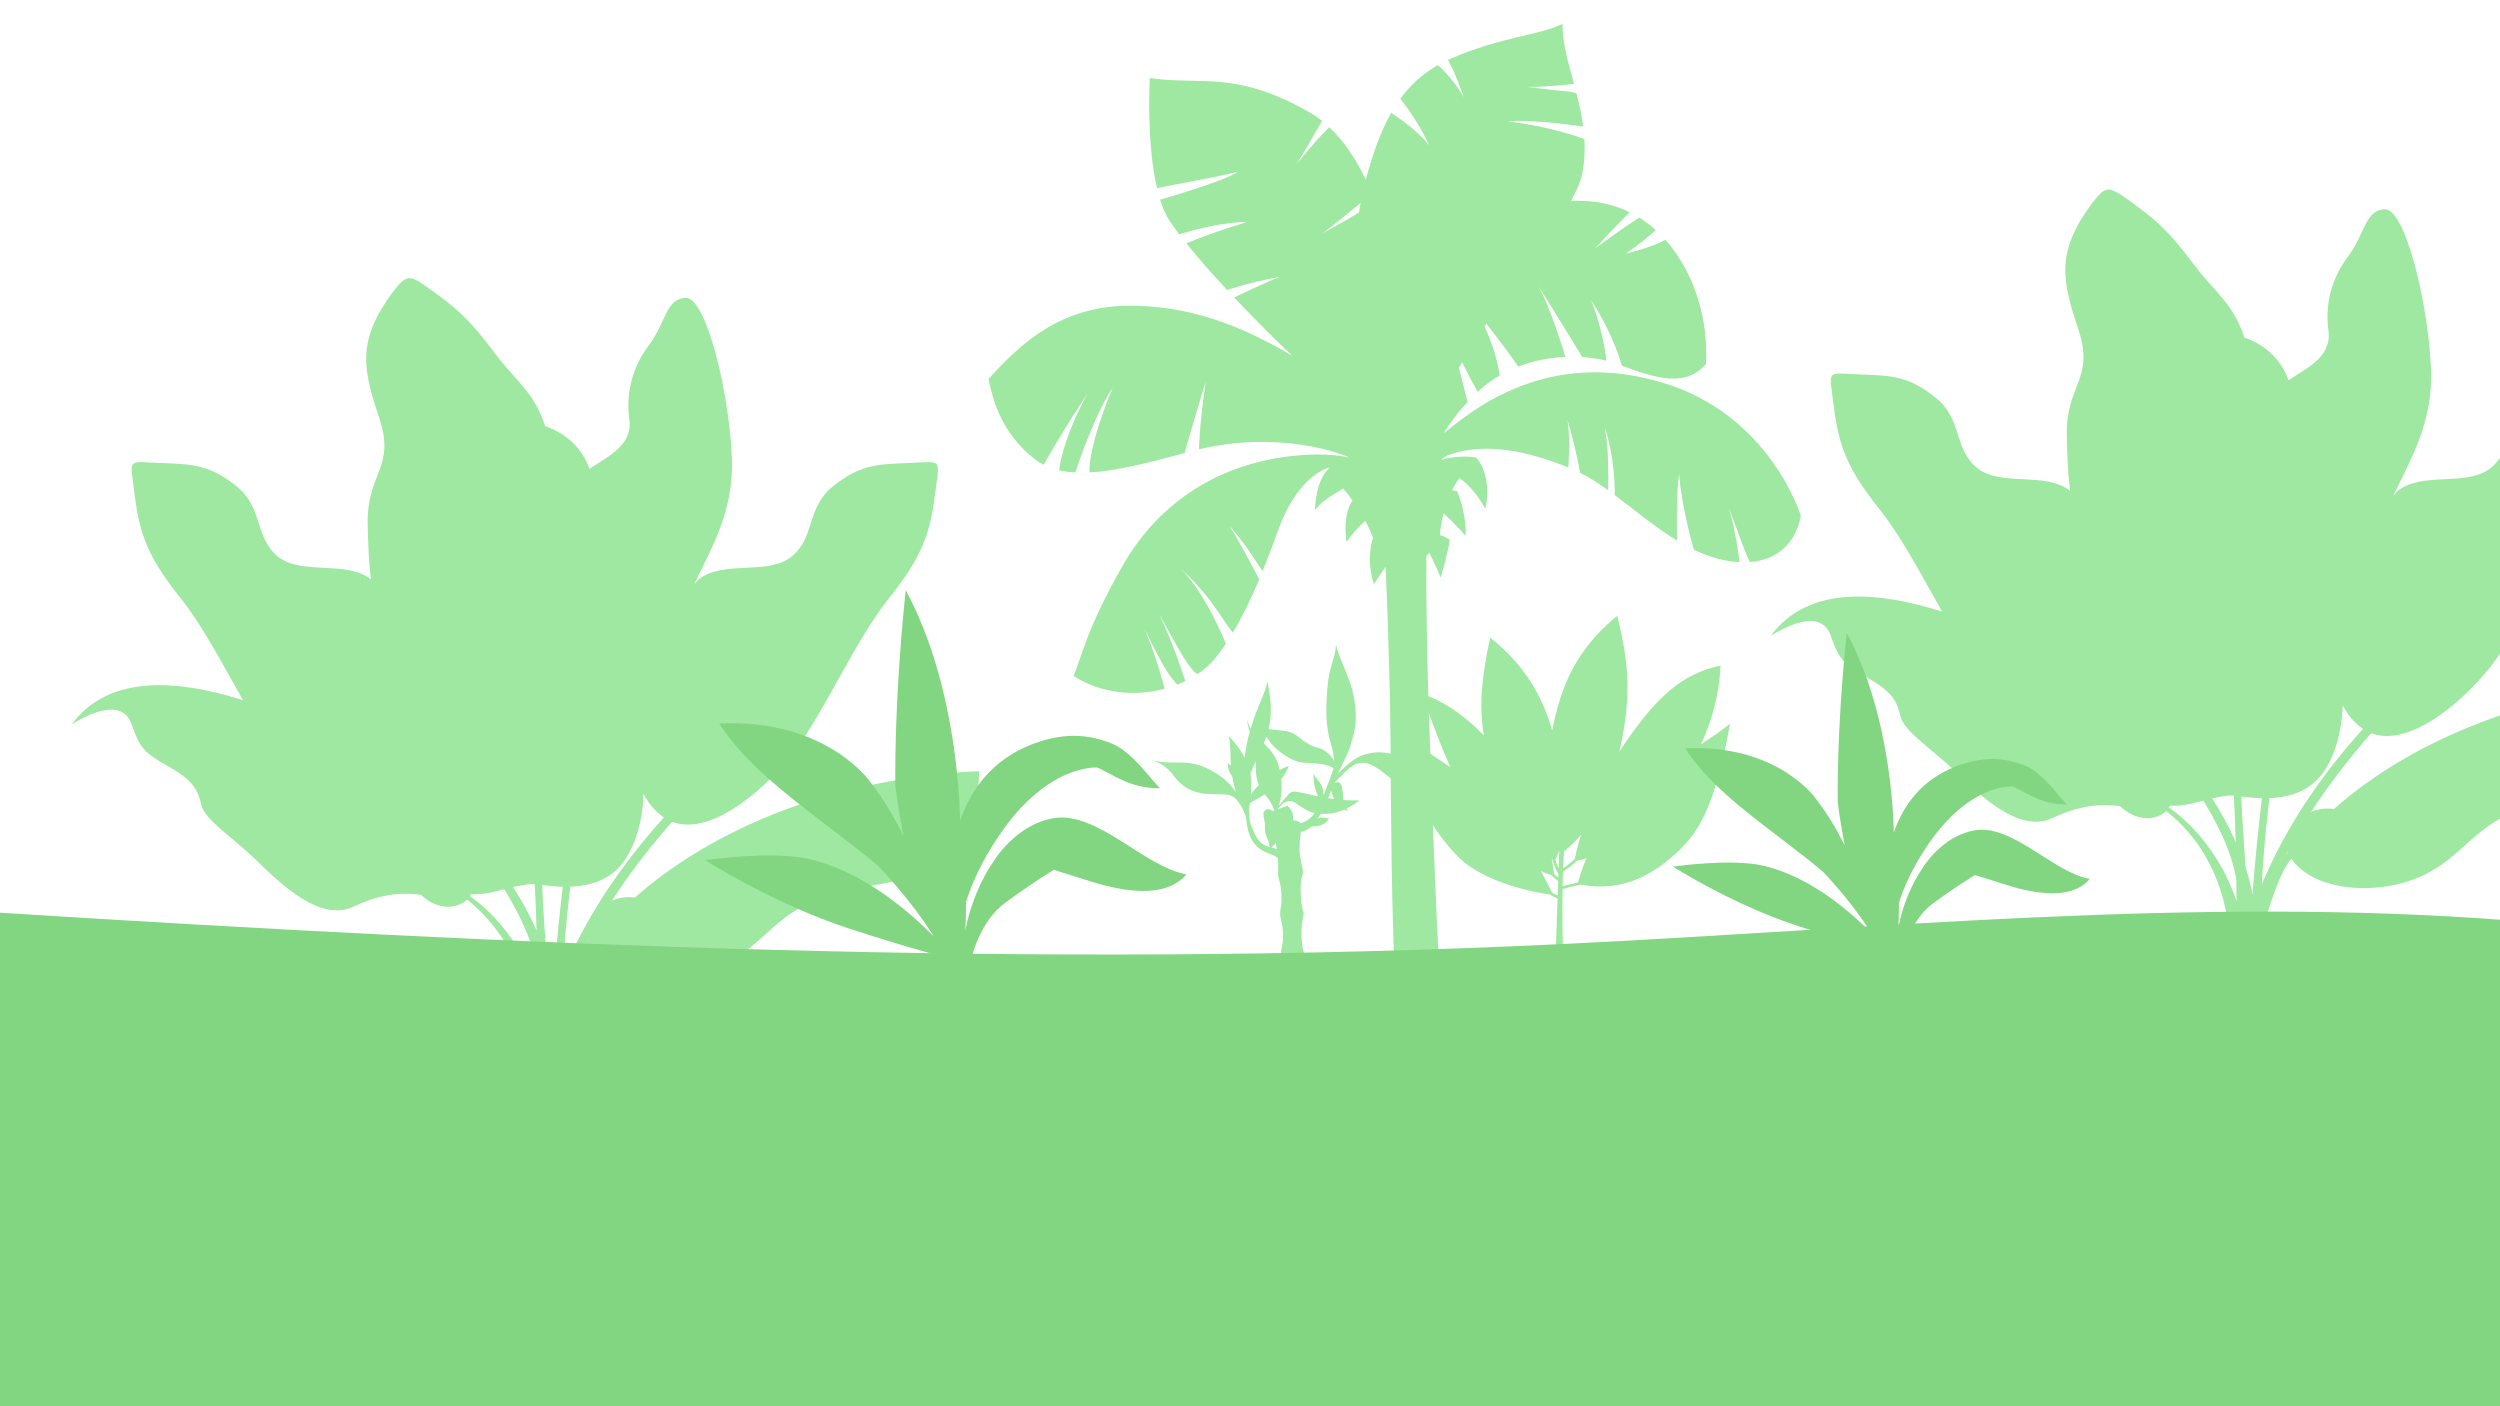 <?xml version="1.0" encoding="UTF-8"?><svg id="Layer_2" xmlns="http://www.w3.org/2000/svg" width="1920" height="1080" xmlns:xlink="http://www.w3.org/1999/xlink" viewBox="0 0 1920 1080"><defs><clipPath id="clippath"><rect width="1920" height="1080" fill="none"/></clipPath></defs><g id="Layer_1-2"><g clip-path="url(#clippath)"><path d="M1306.33,571.7c8.21-17.6,13.91-37.37,15.08-60.54-30.3,6.37-49.34,24.76-73.55,59.73-1.44,2.09-2.83,4.17-4.17,6.26,11.27-48.36,5.1-76.01-1.68-104.2-32.33,26.47-43.59,55.41-49.91,88.06-7-24.56-19.87-49.25-47.58-71.37-6.86,30.91-8.62,52.51-4.96,75.05-13.97-14.31-29.62-25.92-47.79-31.89,7.26,19.44,14,38.46,22.14,56.38-11.86-7.94-21.98-13.96-28.72-21.58-3.95,36.2,10.1,64.31,33.37,89.12,20.29,21.63,61.75,28.86,72.05,30.36,1.11.77,1.75,1.2,1.79,1.23,1.4.89,3.12,1.37,3.85,1.55-.87,24.58-1.87,51.79-1.88,52.19,0,.17.07.33.2.44.09.07.93.7,2.66.7.98,0,2.07-.21,3.23-.62.23-.08.37-.3.36-.54-.74-13.11-1.06-38.52-.75-59.16.84-.29,4.06-1.32,11.73-2.94.57-.12,1.27-.32,2.08-.6,34.23,6.5,57.65-9.58,74.18-24.83,16.91-15.59,29.42-36.23,40.62-98.73-5.14,4.3-13.09,9.72-22.33,15.9ZM1192.74,661.8c.84,3.62,3.77,8.87,3.89,9.09.07.12.15.21.25.29-.03.91-.06,1.83-.1,2.78-.63-.5-1.45-1.14-2.34-1.84-.14-.12-.45-.46-.87-.96-.27-2.17-.84-6.2-1.84-11.41.17.15.34.3.5.44.26.76.44,1.33.5,1.6ZM1194.84,661.31c-.05-.22-.16-.58-.31-1.04.68-1.26,1.77-3.51,2.9-6.76-.06,2.25-.12,4.5-.17,6.79h0c-.06,1.98-.14,4.22-.22,6.66-.84-1.74-1.79-3.94-2.19-5.65ZM1200.8,660.36h0s.15-2.57.33-6.6c2.12-1.54,7.1-5.49,13.09-12.62-2.74,8.95-4.24,15.57-4.86,18.58-.42.41-.8.77-1.09,1.04-3.54,3.25-6.32,5.1-7.81,5.98.1-2.33.21-4.48.33-6.38ZM1193.54,686.5s-.58-.39-1.54-1.06c-1.45-2.93-4.48-8.95-8.62-16.48,2.97,1.3,5.75,2.35,8.31,3.27.72.87,1.22,1.42,1.44,1.59,1.86,1.45,3.47,2.73,3.47,2.73.03.03.07.04.1.06-.12,3.52-.25,7.25-.39,11.05-.72-.2-1.86-.58-2.77-1.16ZM1211.87,677.71c-.18.05-.38.1-.54.14-6.37,1.34-9.72,2.29-11.25,2.76.07-4.05.17-7.88.29-11.36.79-.4,4.37-2.32,9.36-6.91.31-.28.73-.69,1.26-1.21,1.87-.42,4.39-1.06,7.37-1.97-3.65,8.82-5.74,15.87-6.49,18.55Z" fill="#9fe8a1"/><path d="M602.88,621.88c-49.82,18.72-87.88,43.14-115.3,67.48h0s-8.35-1.63-17.57,2.22c16.2-24.97,33.68-46.27,46.17-60.43,31.3,11.98,76.19-28.94,96.8-57.98,22.59-31.83,45.18-83.01,69.65-113.6,24.47-30.59,31.53-48.47,35.3-78.59,3.76-30.12,6.59-26.36-19.3-25.41-25.89.94-38.12,1.41-58.83,17.88-20.71,16.47-13.65,39.53-32,54.12-18.35,14.59-52.24,2.35-71.28,17.45,0,0-1.23,1.21-3.33,3.77,13.68-29.29,30.58-56.25,28.88-97.45-2.12-51.39-20.02-123.25-35.42-122.61-15.4.64-15.4,19.33-28.11,36.1-12.71,16.77-18.03,36.62-15.21,57.32,2.82,20.71-18.43,29.34-30.63,37.96,0,0,0,0,0,0-1.48-4.02-3.31-7.84-5.6-11.38-6.74-10.4-17.15-17.75-28.37-21.41-6.95-21.34-17.7-31.27-29.52-44.71-13.65-15.53-24-34.83-49.89-53.9-25.88-19.07-25.41-19.52-37.65-4.46-27.77,37.65-23.06,58.83-10.35,96.95,12.71,38.12-9.88,42.36-8.94,81.42.37,15.38.75,28.86,2.57,42.4h0c-19.04-15.1-52.92-2.87-71.28-17.45-18.35-14.59-11.29-37.65-32-54.12-20.71-16.47-32.94-16.94-58.83-17.88-25.88-.94-23.06-4.71-19.3,25.41,3.77,30.12,10.82,48,35.3,78.59,16.6,20.76,32.34,50.99,47.8,78.23-47.11-15.09-102.47-21.3-131.58,18.59,19.3-12.1,39.86-18.02,46.05,0,6.19,18.02,9.95,21.94,27.84,31.98,17.88,10.04,22.84,17.1,25.54,29.34,2.7,12.24,23.88,24.94,42.23,42.83,18.35,17.88,48.95,47.77,74.36,35.89,20.8-9.72,35.81-11.3,52.23-9.25,13.67,13.05,28.65,10.36,35.4,3.71,0,0,0,.02,0,.02,48.41,38.05,48.23,96.76,48.23,96.76h5.57c3.07.29,5.32.41,6.98.43h0s.02,0,.06,0c4.02.06,4.49-.44,4.49-.44,0,0,0-.01,0-.01.4-.02.8-.08,1.21-.18,0,.06-.02.13-.03.19,1.4-.16,2.6-.44,3.59-.74,0,0,0,0,0,0h0c2.03-.63,3.14-1.35,3.14-1.35,0,0,11.02-44.61,22.85-57.99,0-.01,0-.02,0-.04,18.39,26.25,68.39,28.22,100.84,13.01,33.11-15.53,38.76-40.04,83-53.67,44.24-13.63,110.6-2.33,113.42-94.58,0,0-73.89,1.29-149.19,29.59ZM432.2,747.29c.78-19.3,3.11-43.37,5.78-66.29,12.53-.49,26.62-3.68,36.89-14.35,11.32-11.75,18.7-33.27,19.4-56.96,3.21,6.31,7.57,11.89,13.29,16.48.74.6,1.5,1.14,2.26,1.65-42.68,47.31-65.58,90.04-77.63,119.46ZM410.66,679.06c.61,10.24,1.08,22.62,1.42,35.47-5.36-12.09-11.57-23.24-17.97-33.29,9.38-2.16,13.42-2.41,16.55-2.18ZM416.51,682.65c-.04-.95-.08-1.93-.12-2.92,4.13.53,9.64,1.18,15.8,1.31-3.75,31.66-6,57.94-7.16,73.13-1.43-6.82-3.23-13.47-5.34-19.9-1.32-17.81-2.58-36.86-3.18-51.63ZM360.82,688.3s-.01,0-.02-.01c.31-.5.6-1,.88-1.52,7,.47,14.61-.94,22.13-2.94,1.22-.32,2.37-.63,3.47-.91,10.16,16.58,18.11,32.99,22.28,47.74,1.18,4.18,2.19,8.31,3.06,12.32.07,5.92.11,11.67.13,17.09-16.94-50.06-51.92-71.77-51.92-71.77ZM451.43,723.39c.26-.51.53-1.01.79-1.51.03.1.05.2.08.3h0s-.32.43-.87,1.21Z" fill="#9fe8a1"/><path d="M808.85,628.42c-29.47,5.1-46.07,33.57-46.07,33.57-8.98,12.81-17.83,32.91-21.36,52.57.37-7.42.5-14.74.47-21.79,4.38-14.06,11.99-31.17,25.08-50.63,37.7-56.06,75.84-52.65,75.84-52.65,13.55,6.21,25.57,16.07,48.09,15.91-8.75-8.8-20.64-26.92-35.97-33.9-24.9-10.59-45.57-6.18-62.51.17-30.34,11.93-46.51,34.16-54.91,58.2h0s0,0,0,0c-.07.2-.14.4-.21.6,0,0,0,0,0,0,0,0-.03-100.52-41.72-177.17-9.43,90.67-7.94,150.56-7.94,150.56,0,0,1.9,16.17,6.2,37.92-7.12-14.25-15.27-27.94-25.45-41.22,0,0-33.38-48.75-116.02-44.92,26.24,41.35,79.4,73.44,122.31,109.59.36.38,25.74,26.85,42.4,53.9,0,0,0,0,0,.01-14.91-15.17-39.79-37.13-69.75-50.57-7.87-3.53-16.1-6.48-24.58-8.55-28.42-7.12-81.21.56-81.21.56,0,0,47.01,30.14,101.18,49.34,2.64.94,5.31,1.85,7.98,2.73,57.44,18.91,69.18,19.79,76.62,24.32.85-.19,1.69-.37,2.5-.55.81-.18,1.61-.36,2.36-.52.52-.11,1.01-.22,1.49-.33.1-.02.2-.04.3-.07,1.09-.24,2.09-.46,2.93-.65,1.83-.41,2.96-.66,2.96-.66,3.84-.85,7.16-1.59,7.16-1.59,0,0,6.21-25.27,24.64-39.02,18.39-13.72,37.61-25.5,37.7-25.55,10.2,3.06,20.86,6.73,32.15,10.06,29.59,8.74,56.33,9.52,69.67-6.59-32.4-5.7-68.57-48.95-102.34-43.08Z" fill="#82d681"/><path d="M1074.7,581.35c-12.62-6.28-26.55-3.2-33.5,1.17-6.95,4.37-13.71,11.72-13.71,11.72,2.92-6.04,7.22-15.05,8.88-19.14.8-1.96,1.23-3.53,1.41-4.99,0,0,0,0,0,0,3.96-10.52,4.5-21.71,1.82-35.75-2.68-14.03-11-27.8-13.61-39.46-.41,11.93-5.15,14.93-6.59,34.06-1.44,19.13-1.14,28.72,2.83,42.75,1.7,5.12,2.2,10.3,2.34,12.9-.94-2.15-2.49-4.35-5.01-6.37-7.4-6.19-7.05-1.37-18.62-9.43-5.28-3.67-6.95-6.89-16.43-7.78-4.5-.42-7.69-.72-10.21-1.1,1.47-5.97,2.09-12.5,1.47-21.04-.73-7.83-2.14-13.33-2.29-15.7-2.32,10.32-6,15.72-10.66,29.22-.82,2.37-1.6,4.8-2.34,7.28-2.44-4.25-2.24-7-2.24-7,0,0-.82,2.58,1.58,9.3-1.75,6.28-3.15,12.92-3.88,19.91-2.84-5.52-6.89-11.06-12.19-16.57,1.83,9.47.77,12.58,1.65,22.68-.99-.69-1.85-1.36-2.52-2.27,0,5.12,1.59,7.94,3.57,10.91.71,4.42,1.68,8.24,2.77,11.57-3.26-4.73-7.56-9.4-13.9-13.48-11.28-7.26-19.05-9.33-31.18-9.15-12.14.18-13.67-.71-19.06-1.61,6.8,2.37,10.87,4.58,16.77,12.34,5.9,7.76,13.61,13.03,27.44,13.57,13.82.54,16.5-1.27,22.51,6.89,2.86,3.91,5.07,10.86,5.08,10.91,1.01,6.96,1.59,14.87,7.42,21.31,6.16,6.81,13.52,6.32,17.08,10.16.57,6.03.21,8.52.17,11.92-.06,4.07,1.85,4.99,2.5,14.56.65,9.56-.87,11.81-.92,15.94-.05,4.13,1.62,5.32,2.19,14.45.57,9.14-1.93,13.48-1.62,17.52.31,4.04,2.25,8.48,2.84,18.97.59,10.49-1.04,16.01-1.03,19.09,0,3.08,1.12,5.1,1.25,13.28.14,8.18-1.27,19.27-1.27,19.27,0,0,10.74,1.39,19.78-1.64-4.12-17.78-.69-26.06-.93-29.92-.24-3.86-3.02-6.03-3.68-16.7-.66-10.67,1.16-17,1.28-21.07.12-4.07-1.89-3.64-2.34-14.94-.45-11.3,1.42-14.8,1.55-17.64.13-2.84-1.63-3.53-2.19-15.56-.56-12.03,1.71-14.08,1.73-16.85.01-2.77-2.54-10.18-2.64-18.12-.07-5.18.62-9.17,1.01-12.9v.02s3.5.09,7.93-3.96c0,0,0,0,0,0,4.75-.32,11.2-.67,13.66-6.62-2.84.78-5.16-1.82-8.68.54,0,0,0,0-.02.02.82-1.26,1.6-2.53,2.33-3.8.52.02,1.04.03,1.57.02,3.91-.02,9.38-.02,16.68-3.29,1.84,1.05,3.2,1.46,3.2,1.46,0,0-.76-.75-1.63-2.2,3.01-1.49,6.31-3.53,9.92-6.34-4.24.13-8.34,0-12.23-.28-.06-.43-.11-.87-.14-1.33-.47-6.62-1.14-10.52-2.64-11.72-1.37-1.11-2.24-.67-4.11-.06,2.68-3.06,11.84-13.15,17.37-14.82,6.53-1.96,12.33.3,22.63,8.86,10.3,8.55,17.97,10.54,24.64,9.47,6.66-1.07,8.14,1.55,8.14,1.55,0,0-10.35-18.73-22.97-25.01ZM986.43,579.86c11.54,7.47,13.65,5.37,25.13,6.51,9.87,1.05,12.62,3.73,12.62,3.73h0c-.66,2.07-2.41,7.42-4.06,11.29-.93,2.19-2.19,5.73-3.71,9.56.27-9.82-5.35-11.13-7.56-16.91-.38,7.61,1.5,13.21,3.41,17.57-5.2-1.07-9.16-2.11-11.36-2.55-5.65-1.13-8.5-2.1-11.04.68-2.2,2.34-5.41,6.22-7.71,9.07,1.72-5.07,2.67-11.97,1.85-20.23,2.33-2.96,4.38-6.41,5.84-10.5-2.47.98-4.8,2.08-6.99,3.24-2.16-9.88-6.49-14.82-12.26-20.37.73-1.78,1.41-3.52,2.01-5.27,2.96,4.68,6.31,9.31,13.83,14.18ZM980.53,652.03c-1.24-.46-2.65-.77-4.13-1.15,1.13-1.14,2.31-2.29,3.52-3.46.2,1.51.41,3.06.62,4.61ZM964.38,584.77c.01,1.05.02,2.15,0,3.33-.08,6.59.9,11.22,2.44,14.84-2.74,2.69-4.8,5.22-6.17,7.29.24-2.97.38-6.27.32-9.69-.04-2.12-.27-4.25-.68-6.39,1.16-2.95,2.59-6.14,4.09-9.38ZM964.16,641.3c-4.35-9.33-4.26-9.07-4.94-17.49-.05-.61-.08-1.23-.11-1.85.15-.75.45-2.41.78-4.7,2.07-2.49,5.71-3.21,11.36-7.21h0c.52.65,1.06,1.28,1.6,1.9,4.42,5.14,5.83,10.65,5.83,10.65l.18-.07c-.33.13-.64.25-.91.35-3.78-1.41-4.25-2.28-6.2-.68-1.95,1.6-1.68,3.39-.65,8,1.02,4.62-.41,6.67,1.28,11.33,1.45,4,2.61,5.54,2.64,8.97-3.85-1.11-7.99-3.04-10.86-9.2ZM1009.67,624.48c-4.67,6.56-10.74,7.74-10.74,7.74v.02c-.84-1.25-3.14-2-6.08-2.4.83-4.13-.58-7.84-4.06-11.08,0,0-4.31,1.63-7.77,2.95,0,0,0,0,0,0,6.08-8,10.1-7.86,15.34-4.08,5.59,4.15,9.64,6.03,13.33,6.84,0,0,0,0,0,0ZM1020.04,613.04c.81-1.98,1.57-3.96,2.29-5.91.43,1.93.89,4,2.29,6.56-1.58-.2-3.11-.42-4.58-.65Z" fill="#9fe8a1"/><path d="M1838.33,544.63s-89.9,88.58-104.58,174.24c-4.77.74-9.32,1.18-9.32,1.18,0,0,12.14-80.64,104.54-175.42,4.93-2.06,9.36,0,9.36,0Z" fill="#9fe8a1"/><path d="M1907.81,553.84c-49.82,18.72-87.88,43.14-115.31,67.48h0s-16.63-3.26-28.86,10.24c-8.22,9.06-7.66,17.81-6.41,22.58h0s-12.1,16.24-20.38,38.94c-.12-20.68,2.7-51.31,6.05-80.12,12.53-.49,26.62-3.68,36.89-14.35,11.32-11.75,18.7-33.27,19.4-56.96,3.21,6.31,7.57,11.89,13.29,16.48,31.06,24.94,82.83-21.18,105.42-53.01,22.59-31.83,45.18-83.01,69.65-113.6,24.47-30.59,31.53-48.47,35.3-78.59,3.76-30.12,6.59-26.36-19.3-25.41-25.89.94-38.12,1.41-58.83,17.88-20.71,16.47-13.65,39.53-32,54.12-18.35,14.59-52.24,2.35-71.28,17.45,0,0-1.23,1.21-3.33,3.77,13.68-29.3,30.58-56.25,28.88-97.45-2.12-51.39-20.02-123.25-35.42-122.61-15.4.64-15.4,19.33-28.11,36.1-12.71,16.77-18.03,36.61-15.21,57.32,2.82,20.71-18.43,29.34-30.63,37.96,0,0,0,0,0,0-1.48-4.02-3.31-7.84-5.6-11.38-6.74-10.4-17.15-17.75-28.37-21.41-6.95-21.34-17.7-31.27-29.52-44.71-13.65-15.53-24-34.83-49.89-53.9-25.88-19.07-25.41-19.52-37.65-4.46-27.77,37.65-23.06,58.83-10.35,96.95,12.71,38.12-9.88,42.36-8.94,81.42.37,15.38.75,28.86,2.57,42.4h0c-19.04-15.1-52.92-2.87-71.28-17.45-18.35-14.59-11.29-37.65-32-54.12-20.71-16.47-32.94-16.94-58.83-17.88-25.88-.94-23.06-4.71-19.3,25.41,3.77,30.12,10.82,48,35.3,78.59,16.6,20.76,32.34,50.99,47.8,78.23-47.11-15.09-102.47-21.3-131.57,18.59,19.29-12.1,39.86-18.02,46.05,0,6.19,18.02,9.95,21.94,27.84,31.98,17.88,10.04,22.84,17.1,25.54,29.34,2.7,12.24,23.88,24.94,42.23,42.83,18.35,17.88,48.95,47.77,74.36,35.89,25.41-11.88,42.19-11.6,63.44-7.41,2.09-5.2,3.79-10.35,4.98-15.48,9.88,16.32,27.31,14.83,44.29,10.3,17.11-4.56,22.76-5.06,26.86-4.77,1.35,22.54,2.01,55.51,2.08,81.01-16.94-50.06-51.92-71.77-51.92-71.77,0,0-3.53-2.09-2.1,2.6,48.41,38.05,48.23,96.76,48.23,96.76h5.57c10.59.99,11.52,0,11.52,0,0,0-.1-1.08-.27-3.03.76.02,1.43-.24,2.01-.72-.21,1.24-.4,2.49-.57,3.75,4.31-.49,6.74-2.09,6.74-2.09,0,0,11.02-44.61,22.85-57.99,0-.01,0-.02,0-.04,18.39,26.25,68.39,28.22,100.84,13.01,33.12-15.53,38.76-40.04,83-53.67,44.24-13.63,110.6-2.33,113.42-94.58,0,0-73.89,1.29-149.19,29.59ZM1727.97,708.02c-1.77-20.82-5.38-65.03-6.52-93.4-.04-.95-.08-1.93-.12-2.92,4.13.53,9.64,1.18,15.8,1.31-5.98,50.44-8.15,87.26-8.15,87.26,0,0-.58,3.82-1.01,7.75Z" fill="#9fe8a1"/><path d="M1813.61,519.35c3.76-1.12,7.09,2.53,9.47,5.65,2.38,3.12,6.28,6.44,9.75,4.61,1.93-1.02,2.82-3.38,2.74-5.56-.17-4.41-3.52-8.01-7.03-10.68-3.51-2.67-7.49-4.95-9.93-8.63-2.44-3.67-2.62-9.38,1.01-11.88,4.91-3.38,11.18,1.52,15.07,6.02,3.32,3.84,6.65,7.69,9.97,11.53,3.41-1.25,4.16-6.12,2.36-9.28-1.8-3.16-6.6-3.5-8.45-6.63-1.28-2.17,2.65-5.38,5.05-4.57,2.39.81,4.93,4.44,7.01,5.87,2.08,1.43,5.09,2.22,7.01.57,1.4-1.2,1.66-3.25,1.61-5.09-.38-11.87-9.93-21.43-12.88-32.93-.61-2.38-.8-5.24.96-6.96,1.78-1.72,4.83-1.38,6.83.09,1.99,1.47,3.18,3.76,4.31,5.96,1.88,3.69,3.79,7.37,6.04,10.85,1.33,2.06,2.85,4.12,5.05,5.2,2.2,1.08,5.22.83,6.65-1.16,3.89-5.42-7.8-13.45-3.21-18.29,2.93-3.08,7.9.35,10.63,3.63,2.62-1.99,3.12-5.89,2.07-9.01-1.05-3.12-3.33-5.65-5.52-8.11-12.06-13.56-23.76-29.26-24.42-47.39-.16-4.53,1.93-10.49,6.45-10.09,2.28.2,4.02,2.07,5.4,3.89,10.33,13.56,14.61,31.17,25.9,43.95,1.19,1.34,2.83,2.74,4.55,2.24.93-.27,1.63-1.06,2.16-1.87,3.94-6.05,1.5-14.17-2.01-20.48-1.49-2.68-3.19-5.37-3.49-8.42s1.4-6.56,4.41-7.09c4.12-.72,6.87,4.01,8.45,7.88,1.58,3.88,4.85,8.45,8.83,7.15,1.29-.42,2.31-1.43,3.12-2.53,3.31-4.5,2.83-9.16,2.26-14.45-.17-1.06-.29-2.14-.32-3.22-.37-11.19-2.29-22.63,1.63-23.87,3.92-1.23,6.17,2.92,7.97,11.1,1.81,8.19,1.9,13.01,6.72,7.25,4.82-5.76,4.37-15.21,4.61-25.97.24-10.77-2.03-23.44,1.44-25.9,3.48-2.47,6.39-.9,8.3,7.96,1.91,8.86,2.36,21.87,4.82,20.75,5.49-2.02,7.06-17.83,6.06-36.67-1.01-18.84-.22-23.66,3.59-23.89,3.81-.22,6.17,4.93,8.97,17.83,2.8,12.9,1.79,21.87,6.28,15.7,4.49-6.17,2.58-17.27,3.03-27.25.45-9.98,8.75-6.62,9.19-2.58.45,4.04-1.46,13.46,1.01,14.24,2.47.78,3.48-.22,9.2-11.33,5.72-11.1,11.33-15.92,15.59-12.67,4.26,3.25-14.47,31.06-34.31,58.87-17.61,24.67-38.97,44.31-48.99,56.92-25.1,31.57-55.45,93.82-94.48,130.74-3.04,2.87-6.43,5.77-10.57,6.33-8.03,1.09-14.16-6.73-18.45-13.61-1.52-2.44-3.07-4.99-3.35-7.84s1.15-6.1,3.9-6.92Z" fill="#9fe8a1"/><path d="M1683.25,591.08c8.24-5.66,31.3,13.18,51.96,1.57,20.66-11.61,18.47-40.79-5.32-45.81-23.79-5.02-27.55-4.39-30.36-19.45-2.82-15.06-5.64-21.65-20.97-18.51-15.34,3.14-24.42,0-30.68-19.77-6.26-19.77-1.57-30.43-33.81-42.04-32.24-11.61-39.76-18.82-51.65-12.24-11.9,6.59-5.95,20.71-2.5,32.94,3.44,12.24-4.38,24.47,1.25,50.2,5.63,25.73,20.03,32.94,36.94,48.32,16.9,15.37,9.7,28.24,25.98,48.32,16.28,20.08,36,14.75,41.63,5.65,5.63-9.1,6.57-21.65,17.53-29.18Z" fill="#9fe8a1"/><path d="M1570.06,485.48c1.34-.59,2.87-.54,4.33-.47,3.35.14,6.71.28,10.06.42.69.03,1.41.05,2.03-.26,1.06-.54,1.44-1.94,1.18-3.1-.26-1.16-1.01-2.15-1.74-3.09-3.58-4.62-7.16-9.24-10.74-13.85-1.51-1.95-3.04-3.94-3.91-6.25-.86-2.31-.97-5.04.31-7.14.54-.9,1.41-1.69,2.45-1.77.87-.07,1.7.35,2.44.82,3.04,1.95,5.35,4.83,7.69,7.58,4.14,4.86,8.56,9.49,13.24,13.83,1.74,1.61,4.02,3.31,6.26,2.52.84-.3,1.53-.91,2.38-1.18,2.67-.85,5.12,2.2,5.32,5.01.21,2.8-.84,5.59-.62,8.39.06.75.23,1.54.72,2.12,1.45,1.72,4.33.42,5.69-1.37,1.36-1.79,2.37-4.14,4.5-4.85,3.07-1.03,6.09,2.32,6.33,5.55.24,3.23-1.23,6.31-2,9.46-1.01,4.1-.81,8.49.55,12.49,2.92-1.04,4.41-5.54,7.46-4.98,1.37.25,2.33,1.57,2.63,2.92.3,1.36.07,2.77-.1,4.15-.89,6.88.98,24.14,6.57,14.82.33-.73.7-1.56,1.15-2.53,2.98-6.43,9.7-5.08,9.55,1.2-.15,6.28-2.54,12.71,1.79,13.9s4.18-7.03,10.89-17.34c6.71-10.32,12.08-2.69,9.4,5.53-2.68,8.22-9.99,23.18-6.56,25.72,3.43,2.54,6.41-3.29,13.07-9.07,6.66-5.79,10.65,3.84,5.73,9.07-4.92,5.23-13.28,13.61-11.93,15.85,1.34,2.24,8.35-.15,17.58-4.3,9.23-4.15,25.23-12.6,28.96-5.12,3.73,7.48-15.37,14.5-28.34,18.54-12.98,4.04-14.31,7.98-11.94,11h0c22.42,28.95,50.17,74.21,51.12,127.84-4.93,4.71-10.87,0-10.87,0,0,0-.13-26.36-8.2-54.91-6.2-21.94-20.76-47.57-38.53-71.94-6.2-8.55-14.87,9.39-25.42,14.76-10.59,5.38-13.28-3.29-8.95-7.77,4.33-4.49,10.29-11.81,10.76-15.1.47-3.29-4.05-5.83-10.65.15-6.6,5.98-9.96,4.34-8.77-2.54.46-2.66,1.19-6.48,1.91-10.17h0c.11-6.84-4.53-8.73-7.9-7.64-3.14,1.02-9.04,3.54-9.57.28-.55-3.39,4.41-5.24,6.62-7.87.56-.66,1.15-1.52.81-2.31-.43-1.01-1.87-.92-2.94-.68-3.39.76-6.83,1.32-10.28,1.65-2.19.21-4.47.33-6.54-.43-2.07-.76-3.88-2.62-3.94-4.83-.07-2.68,2.33-4.76,4.74-5.91,2.41-1.15,5.13-1.87,7.03-3.76,1.89-1.89,2.33-5.6.03-6.95-.8-.47-1.76-.56-2.69-.63-3.35-.28-7.06.7-10.05-.83-1.2-.61.2-2.59,1.38-3.22,1.19-.63,2.68-1.07,3.18-2.32.83-2.05-1.76-3.81-3.92-4.27-3.92-.84-7.99-.61-11.99-.91-4-.29-8.17-1.2-11.17-3.88-1.42-1.26-2.56-3.29-1.75-5.01.86-1.83,3.29-2.14,5.31-2.19,3.99-.11,7.99-.22,11.98-.33,2-.05,4.39-.35,5.25-2.16.48-1.01.3-2.23-.13-3.26-1.3-3.1-4.57-4.93-7.83-5.7-3.26-.77-6.66-.71-9.97-1.26-3.66-.61-7.19-1.97-10.31-3.98-1.01-.65-2.04-1.48-2.28-2.65-.28-1.44.82-2.87,2.16-3.45Z" fill="#9fe8a1"/><path d="M1380.86,404.46c1.75-4.84,2.14-8.38,2.14-8.38,0,0-23.22-77.29-106.01-102.14-81.26-24.39-136.56,12.3-168.12,38.86,4.58-7.98,10.54-15.86,18.26-24.04,0,0-3.36-12.85-6.71-26.26.84-1.44,1.68-2.87,2.52-4.3,6.08,12.67,11.99,22.74,11.99,22.74,5.19-4.93,10.87-9.11,16.87-12.6h0c-2.15-14.73-7.36-28.27-11.65-37.52.49-.74.99-1.48,1.48-2.22,7.48,9.66,18.42,24.02,24.36,32.94,11.8-4.56,24.24-6.92,36.22-7.46,0,0-11.33-38.39-21.19-55.23-.54-.87-1.09-1.74-1.64-2.61.54.8,1.09,1.67,1.64,2.61,19.27,30.79,34.17,55.36,34.17,55.36,6.55.43,12.83,1.4,18.61,2.84-3.47-27.5-11.84-46.39-11.84-46.39,0,0,15.68,22.56,23.62,50.2,27.78,10.26,49.09,16.4,64.6-1.22,2.06-34.33-9.05-70.83-31.19-95.53-10.55,6.2-30.28,10.6-30.28,10.6,0,0,12.79-8.63,22.92-18-3.95-3.57-8.19-6.79-12.7-9.6-3.96,2.57-18.54,12.18-33.92,23.8,10.44-11.71,26.52-27.91,26.52-27.91-9.66-4.77-20.41-7.76-32.18-8.49-4.23-.26-8.47-.37-12.72-.31,4.53-8.26,7.64-15.71,8.83-22.33,1.53-8.57,1.84-16.91,1.37-25.04,0,0-24.67-9.68-59.05-13.59,19.52-1.9,58.13,4,58.13,4-1.15-8.85-3.07-17.43-5.2-25.71-5.62-1.78-11.2-1.2-37.17-4.76,18.26-.08,35.3-2.35,35.3-2.35h0c-4.47-16.59-9.05-31.97-8.81-46.06-19.26,9.14-46.31,9.66-85.23,26.42-.94.41-1.87.83-2.79,1.25,0,0,5.13,8.1,12.13,28.55-8.93-15.57-19.83-24.56-19.84-24.58-12,6.85-21.35,15.55-28.93,25.92,0,0,12.76,14.85,22.23,35.75-9.22-12.27-29.17-24.98-29.17-24.98-8.31,14.61-14.21,31.84-19.52,51.32,0,0,0,0,0,0-7.01-14.83-16.14-29.16-28.01-40.31,0,0-10.44,9.81-24.82,28.13,6.4-10.54,19.24-32.97,19.24-32.97-3.42-2.72-7.04-5.19-10.87-7.34-56.51-31.68-80.92-19.77-121.43-25.59.01.59-2.74,49.14,5.54,84.57h0c16.28-3.54,35.61-6.35,61.91-12.45-10.53,7.32-59.51,21.29-59.51,21.29,2.04,6.48,4.56,12.24,7.66,16.81,2.11,3.1,4.49,6.38,7.1,9.81,33.13-10.26,51.85-9.42,51.85-9.42,0,0-27.28,8.15-46.4,16.38,9.03,11.25,19.95,23.61,31.33,35.85,0,0,14.08-5.34,40.66-10.22-9.46,3.44-35.35,15.88-35.35,15.88h0c15.61,16.53,31.67,32.48,44.58,44.75,0,0,.01.01.02.02-39.67-23.57-80.3-39.07-127.34-38.38-54.86.81-85.71,34.43-105.87,56.17,3.1,15.95,9.94,41.22,34.72,61.06,2.36,1.89,4.87,3.5,7.53,4.87.02-.04,15.67-27.62,33.68-54.41-15.22,27.19-21.23,51.28-21.7,58.69,3.92.9,8.06,1.43,12.44,1.66,0,0,13.67-42.86,28.73-65.08-11.91,27.67-18.79,54.81-17.81,65.04,20.39-1.07,44.89-7.27,72.95-14.86,0,0,11.15-38.51,16.17-54.61-4.92,34.39-5.09,51.71-5.09,51.71h0c46.56-11.06,90.8-4.25,115.73,6.39-10.18-2.33-24.71-3.48-45.12-1.14-54.19,6.19-100.59,34.16-128.98,83.68-28.38,49.52-32.14,72.08-37.98,85.15,21.31,13.76,47.53,15.84,70,9.85-.01-.04-5.97-24.12-15.71-46.73,15.89,33.48,20.38,37.9,25.4,43.55,2.11-.83,4.16-1.73,6.16-2.7,0,0-8.7-28.09-20.08-51.5,17.38,31.67,22.79,41.33,29.29,46.23,5.6-3.74,10.5-8.12,14.41-13.03,2.62-3.29,5.15-6.79,7.59-10.46-.04-.09-16.62-41.22-35.47-58.11,24.03,21.13,32.53,40.13,40.85,49.57,7.6-12.76,14.3-26.93,20.16-40.87-3.05-5.88-15.88-30.38-22.76-40.94,12.52,14.21,18.79,25.05,25.36,34.65,4.63-11.41,8.71-22.49,12.28-32.33,10.85-29.94,27.66-44.29,39.23-47.25-11.49,10.38-11.3,33.25-11.3,33.25,2.75-5.49,11.96-11.54,21.76-17.07,0,0,3.04,3.45,7.08,9.07-8.31,12.62-4.5,31.91-4.5,31.91,2.63-3.86,7.47-10.13,14.33-16.23,2.2,4.09,4.26,8.49,5.93,13.05-5.75,17.9.69,35.56.69,35.56,2.56-4.11,5.74-8.75,9-13.3h0s3.5,81.4,3.75,133.99c.26,52.59.76,132.22,3.96,195.42,3.21,63.2,13.63,188,13.63,188,0,0,5.51,9.04,38.26,7.64-6.6-65.42-14.4-153.3-17.68-204.3-3.27-51-6.8-154.21-8.49-202.19-1.69-47.98-2.39-97.31-2.14-126.76,0,0,0,0-.01,0,.79-.8,1.57-1.66,2.34-2.58,4.53,8.95,8.65,19.03,8.65,19.03,0,0,5.2-17.38,7.01-28.84-2.45-1.94-5.04-3.09-7.57-3.72.26-5.01,1.25-10.79,2.78-16.61,9.91,8.54,16.93,17.3,16.93,17.3,0,0,1.21-16.03-6.51-34.43-1.25-.29-2.56-.5-3.92-.65,1.78-3.64,3.73-6.88,5.79-9.45,7.71,5.76,14.28,13.5,19.74,23.65,2.14-7.66,3.52-28.01-7.12-39.5-11.01-1.59-20.65.06-27.14,1.88,2.35-1.89,4.74-3.3,6.82-4.01,28.24-9.66,59.45-2.86,91.24,9.82,0,0,1.8-22.37-.71-36.42,6.99,23.68,9.77,40.46,9.77,40.46h0c7.13,3.62,14.25,8.27,21.44,13.44h0s1.31-29.98-2.66-48.54c7.68,23.01,7.89,45.76,7.77,52.29,15.34,11.45,31.05,24.7,47.86,34.91,0-.05-.77-39.2,1.67-50.53,1.84,24.3,9.8,52.33,11.35,57.62,9.43,4.51,19.23,7.78,29.53,9.01,1.92.23,3.77.38,5.56.47-.3-2.27-3.59-27.1-8.41-41.75,9.19,23.69,12.29,34.4,16.38,41.67,23.47-1.74,32.93-16.75,36.65-26.7l.32-.24c-.05-.07-.1-.14-.16-.2ZM1044.92,155.84c-.43,2.42-.83,4.87-1.19,7.33-6.86,4.13-16.27,9.65-27.56,15.87,10.27-7.95,21.35-17.04,28.75-23.2Z" fill="#9fe8a1"/><path d="M1926.7,706.85c-242.02-18.83-485.78,6.6-728.64,18.25-400.38,19.21-801.54.86-1201.62-24.36v413.01h1930.26v-406.89Z" fill="#82d681"/><path d="M1516.36,637.74c-25.52,4.42-39.89,29.07-39.89,29.07-7.77,11.09-15.44,28.5-18.5,45.52.32-6.42.43-12.76.41-18.87,3.79-12.17,10.39-26.99,21.72-43.85,32.64-48.55,65.67-45.59,65.67-45.59,11.73,5.38,22.15,13.92,41.64,13.78-7.58-7.62-17.88-23.31-31.15-29.36-21.56-9.17-39.46-5.35-54.13.15-26.27,10.33-40.28,29.58-47.55,50.4h0s0,0,0,0c-.06.17-.12.35-.18.52,0,0,0,0,0,0,0,0-.03-87.05-36.13-153.43-8.16,78.52-6.87,130.38-6.87,130.38,0,0,1.65,14,5.37,32.84-6.16-12.34-13.22-24.2-22.04-35.7,0,0-28.91-42.21-100.47-38.9,22.73,35.81,68.75,63.6,105.92,94.9.32.33,22.29,23.25,36.71,46.68,0,0,0,0,0,.01-12.91-13.13-34.45-32.15-60.4-43.8-6.82-3.06-13.94-5.61-21.29-7.4-24.61-6.17-70.33.48-70.33.48,0,0,40.71,26.1,87.61,42.73,2.29.81,4.59,1.6,6.91,2.36,49.74,16.37,59.91,17.14,66.35,21.06.74-.16,1.46-.32,2.16-.48.71-.16,1.39-.31,2.05-.45.45-.1.88-.19,1.29-.29.09-.02.17-.04.26-.06.95-.21,1.81-.4,2.53-.56,1.58-.35,2.56-.57,2.56-.57,3.32-.74,6.2-1.38,6.2-1.38,0,0,5.38-21.88,21.33-33.79,15.92-11.88,32.57-22.08,32.64-22.12,8.83,2.65,18.06,5.83,27.84,8.71,25.62,7.57,48.78,8.25,60.33-5.71-28.06-4.94-59.38-42.39-88.62-37.3Z" fill="#82d681"/></g></g></svg>